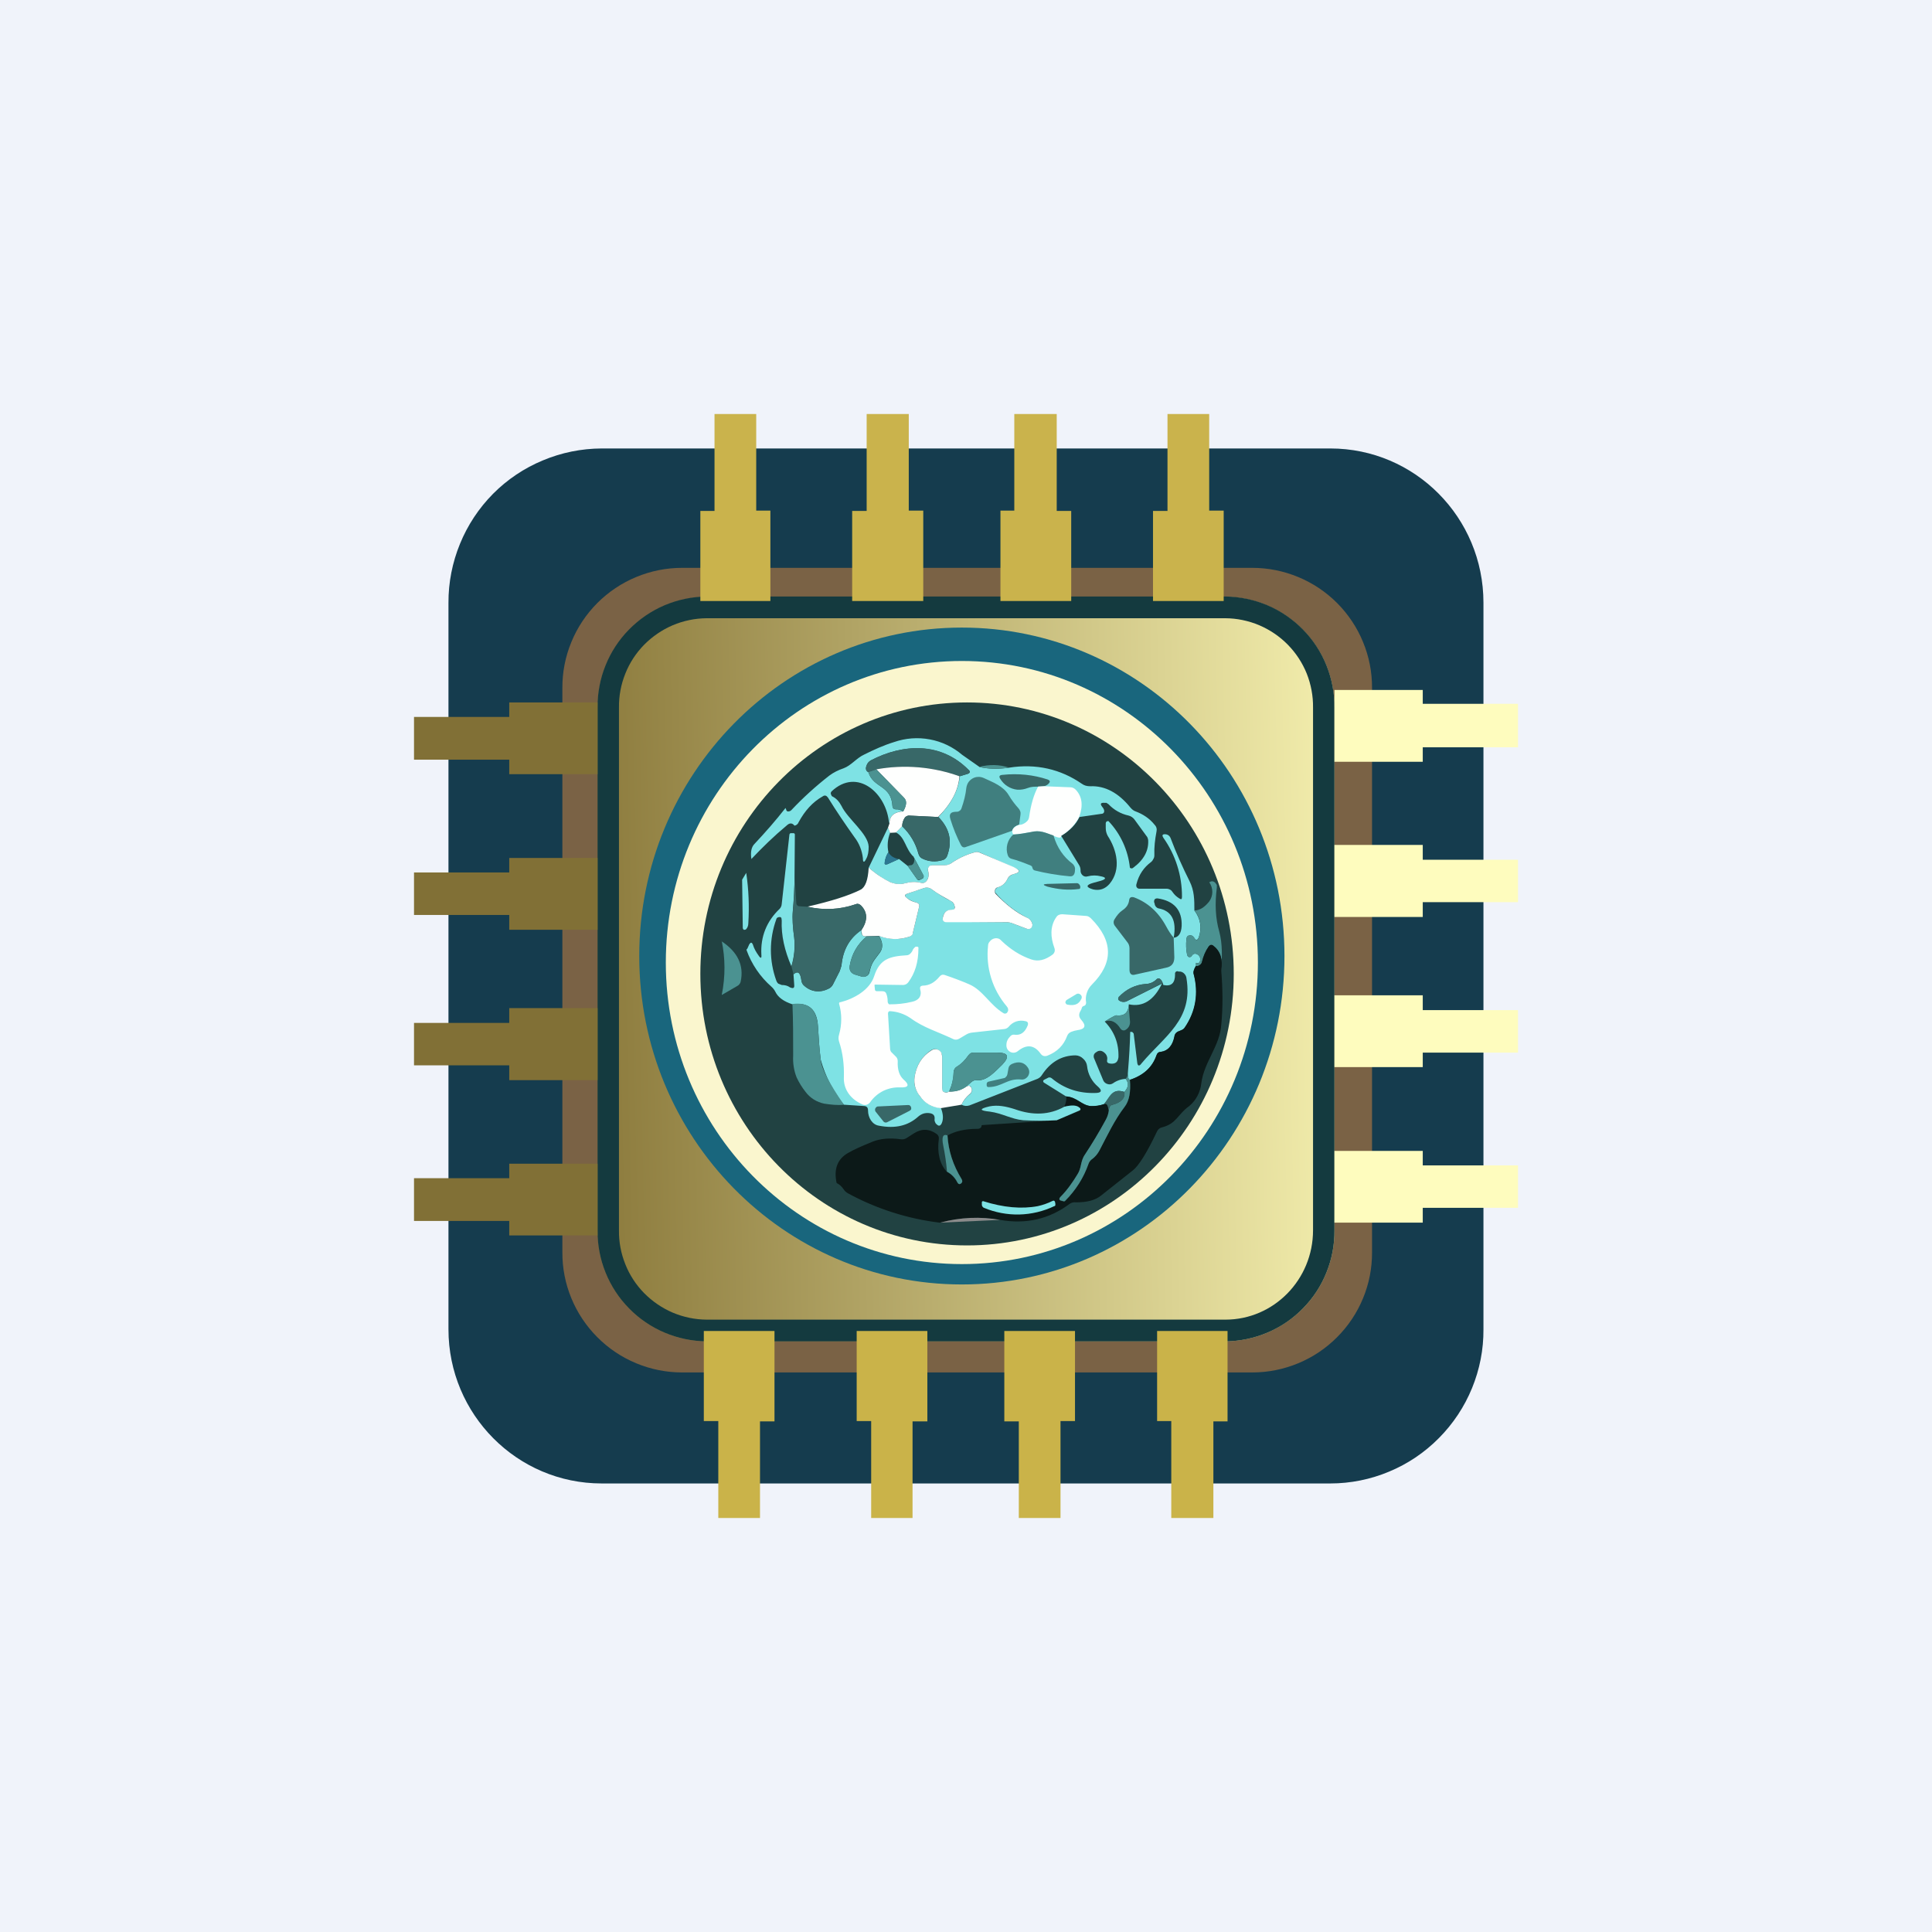 <svg width="24" height="24" viewBox="0 0 24 24" fill="none" xmlns="http://www.w3.org/2000/svg">
<rect x="0" y="0" width="24" height="24" fill="#333333" stroke="none"/>
<g clip-path="url(#clip0_31_14720)">
<path d="M0 0H24V24H0V0Z" fill="#F0F3FA"/>
<path d="M5.571 7.487C5.57 7.236 5.619 6.988 5.714 6.756C5.809 6.523 5.949 6.312 6.125 6.134C6.302 5.956 6.512 5.815 6.744 5.719C6.975 5.622 7.223 5.572 7.474 5.571H16.526C17.576 5.571 18.428 6.428 18.428 7.487V16.513C18.43 16.764 18.381 17.012 18.286 17.244C18.191 17.476 18.051 17.687 17.874 17.865C17.698 18.043 17.488 18.185 17.256 18.281C17.025 18.378 16.776 18.428 16.526 18.428H7.474C6.424 18.428 5.571 17.571 5.571 16.513V7.487Z" fill="#153C4E"/>
<path d="M6.986 8.546C6.985 8.35 7.023 8.156 7.098 7.975C7.172 7.794 7.282 7.63 7.42 7.491C7.558 7.353 7.722 7.243 7.903 7.168C8.083 7.093 8.277 7.054 8.473 7.054H15.557C15.753 7.054 15.946 7.093 16.127 7.168C16.308 7.243 16.472 7.353 16.61 7.491C16.748 7.63 16.858 7.794 16.932 7.975C17.007 8.156 17.045 8.35 17.044 8.546V15.557C17.045 15.753 17.007 15.947 16.932 16.128C16.858 16.308 16.748 16.473 16.61 16.611C16.472 16.75 16.308 16.86 16.127 16.935C15.946 17.01 15.753 17.049 15.557 17.049H8.473C8.277 17.049 8.083 17.01 7.903 16.935C7.722 16.86 7.558 16.75 7.42 16.611C7.282 16.473 7.172 16.308 7.098 16.128C7.023 15.947 6.985 15.753 6.986 15.557V8.546Z" fill="#7A6245"/>
<path d="M7.423 8.785C7.422 8.424 7.564 8.077 7.817 7.821C8.071 7.564 8.416 7.417 8.777 7.414H15.223C15.584 7.417 15.929 7.564 16.183 7.821C16.437 8.077 16.578 8.424 16.577 8.785V15.283C16.579 15.462 16.545 15.64 16.478 15.807C16.411 15.973 16.312 16.125 16.186 16.253C16.06 16.381 15.91 16.483 15.745 16.554C15.58 16.624 15.402 16.661 15.223 16.663H8.777C8.598 16.661 8.42 16.624 8.255 16.554C8.09 16.483 7.94 16.381 7.814 16.253C7.688 16.125 7.589 15.973 7.522 15.807C7.455 15.64 7.421 15.462 7.423 15.283V8.79V8.785Z" fill="url(#paint0_linear_31_14720)"/>
<path fill-rule="evenodd" clip-rule="evenodd" d="M15.223 7.68H8.777C8.633 7.681 8.49 7.711 8.357 7.767C8.224 7.824 8.104 7.906 8.002 8.009C7.901 8.112 7.821 8.234 7.768 8.368C7.714 8.502 7.687 8.646 7.689 8.79V15.283C7.687 15.428 7.714 15.571 7.768 15.705C7.821 15.839 7.901 15.961 8.002 16.064C8.104 16.167 8.224 16.249 8.357 16.306C8.49 16.362 8.633 16.392 8.777 16.393H15.223C15.823 16.393 16.311 15.896 16.311 15.283V8.79C16.313 8.646 16.286 8.502 16.233 8.368C16.179 8.234 16.099 8.112 15.998 8.009C15.897 7.906 15.776 7.824 15.643 7.767C15.51 7.711 15.367 7.681 15.223 7.68ZM8.777 7.41C8.598 7.412 8.42 7.449 8.255 7.519C8.09 7.589 7.94 7.692 7.814 7.82C7.688 7.948 7.589 8.099 7.522 8.266C7.455 8.432 7.421 8.611 7.423 8.79V15.283C7.421 15.463 7.455 15.641 7.522 15.807C7.589 15.974 7.688 16.125 7.814 16.253C7.94 16.382 8.09 16.484 8.255 16.554C8.42 16.624 8.598 16.661 8.777 16.663H15.223C15.402 16.661 15.58 16.624 15.745 16.554C15.91 16.484 16.06 16.382 16.186 16.253C16.312 16.125 16.411 15.974 16.478 15.807C16.545 15.641 16.579 15.463 16.577 15.283V8.79C16.579 8.611 16.545 8.432 16.478 8.266C16.411 8.099 16.312 7.948 16.186 7.82C16.06 7.692 15.91 7.589 15.745 7.519C15.58 7.449 15.402 7.412 15.223 7.41H8.777Z" fill="#143A3F"/>
<path d="M8.871 5.143H9.394V6.343H9.57V7.466H8.7V6.347H8.876V5.143H8.871ZM10.77 5.143H11.289V6.343H11.469V7.466H10.586V6.347H10.766V5.143H10.77ZM13.127 5.143H12.6V6.343H12.428V7.466H13.307V6.347H13.127V5.143ZM14.498 5.143H15.021V6.343H15.201V7.466H14.323V6.347H14.503V5.143H14.498Z" fill="#CAB34C"/>
<path d="M8.923 18.857H9.441V17.657H9.621V16.534H8.743V17.653H8.923V18.857ZM10.822 18.857H11.336V17.657H11.52V16.534H10.642V17.653H10.822V18.857ZM13.174 18.857H12.656V17.657H12.476V16.534H13.354V17.653H13.174V18.857ZM14.55 18.857H15.073V17.657H15.249V16.534H14.374V17.653H14.55V18.857Z" fill="#CAB349"/>
<path d="M5.143 15.167V14.636H6.326V14.456H7.423V15.347H6.326V15.167H5.143ZM5.143 13.238V12.707H6.326V12.523H7.423V13.418H6.326V13.234H5.143V13.238ZM5.143 10.838V11.366H6.326V11.55H7.423V10.658H6.326V10.838H5.143ZM5.143 9.437V8.906H6.326V8.726H7.423V9.617H6.326V9.437H5.143Z" fill="#817036"/>
<path d="M18.857 15.004V14.477H17.674V14.297H16.577V15.188H17.674V15.004H18.857ZM18.857 13.076V12.548H17.674V12.364H16.577V13.256H17.674V13.076H18.857ZM18.857 10.676V11.207H17.674V11.391H16.577V10.496H17.674V10.68H18.857V10.676ZM18.857 9.278V8.743H17.674V8.571H16.577V9.463H17.674V9.283H18.857V9.278Z" fill="#FEFCBE"/>
<path d="M11.948 15.956C14.162 15.956 15.956 14.129 15.956 11.876C15.956 9.623 14.162 7.796 11.948 7.796C9.735 7.796 7.941 9.623 7.941 11.876C7.941 14.129 9.735 15.956 11.948 15.956Z" fill="#19667D"/>
<path d="M11.949 15.703C13.979 15.703 15.626 14.026 15.626 11.957C15.626 9.888 13.979 8.211 11.949 8.211C9.918 8.211 8.271 9.888 8.271 11.957C8.271 14.026 9.918 15.703 11.949 15.703Z" fill="#FAF6CE"/>
<path d="M12.013 15.471C13.842 15.471 15.326 13.961 15.326 12.098C15.326 10.236 13.842 8.726 12.013 8.726C10.183 8.726 8.7 10.236 8.7 12.098C8.7 13.961 10.183 15.471 12.013 15.471Z" fill="#214242"/>
<path d="M12.163 9.527C12.274 9.553 12.399 9.557 12.536 9.536C12.87 9.484 13.174 9.553 13.44 9.737C13.47 9.759 13.504 9.767 13.543 9.767C13.727 9.759 13.894 9.849 14.04 10.029C14.061 10.054 14.083 10.072 14.108 10.08C14.198 10.114 14.28 10.166 14.344 10.247C14.366 10.269 14.374 10.299 14.366 10.333C14.348 10.427 14.336 10.526 14.34 10.624C14.34 10.642 14.336 10.659 14.327 10.671C14.32 10.687 14.31 10.7 14.297 10.71C14.211 10.774 14.147 10.864 14.117 10.984C14.115 10.991 14.114 10.998 14.115 11.004C14.115 11.011 14.118 11.017 14.121 11.023C14.125 11.028 14.13 11.033 14.136 11.036C14.142 11.039 14.149 11.04 14.156 11.04H14.498C14.512 11.041 14.526 11.046 14.538 11.053C14.55 11.06 14.56 11.071 14.567 11.083C14.588 11.113 14.614 11.139 14.649 11.16C14.674 11.177 14.683 11.173 14.683 11.139C14.684 10.876 14.603 10.62 14.451 10.406C14.434 10.38 14.438 10.363 14.469 10.363C14.503 10.363 14.528 10.38 14.541 10.41C14.61 10.594 14.691 10.774 14.777 10.946C14.837 11.066 14.837 11.177 14.837 11.31C14.914 11.413 14.931 11.524 14.893 11.64C14.876 11.683 14.858 11.687 14.833 11.649C14.829 11.641 14.822 11.634 14.815 11.628C14.808 11.623 14.799 11.62 14.79 11.619C14.76 11.619 14.743 11.627 14.739 11.662C14.73 11.73 14.734 11.799 14.747 11.863L14.756 11.88C14.759 11.883 14.763 11.886 14.767 11.888C14.771 11.889 14.776 11.89 14.78 11.889C14.785 11.889 14.789 11.888 14.793 11.885C14.797 11.883 14.8 11.88 14.803 11.876C14.82 11.846 14.846 11.841 14.871 11.854C14.882 11.859 14.892 11.867 14.899 11.877C14.905 11.887 14.909 11.898 14.91 11.91C14.91 11.953 14.893 11.974 14.863 11.961H14.858V12C14.829 12.043 14.82 12.077 14.829 12.103C14.861 12.214 14.869 12.331 14.85 12.445C14.832 12.559 14.787 12.668 14.721 12.763C14.711 12.779 14.696 12.791 14.678 12.797L14.644 12.81C14.631 12.815 14.619 12.822 14.61 12.833C14.601 12.844 14.595 12.856 14.593 12.87C14.567 12.99 14.507 13.054 14.421 13.067C14.391 13.067 14.374 13.084 14.366 13.11C14.314 13.26 14.203 13.359 14.036 13.414C14.01 13.406 14.006 13.363 14.014 13.286C14.027 13.13 14.036 12.975 14.04 12.819C14.05 12.816 14.061 12.818 14.07 12.823L14.083 12.84L14.126 13.191C14.13 13.243 14.151 13.252 14.181 13.209C14.469 12.866 14.824 12.669 14.739 12.154C14.737 12.134 14.729 12.114 14.714 12.098C14.701 12.083 14.682 12.072 14.661 12.069H14.64C14.635 12.066 14.63 12.065 14.625 12.065C14.62 12.065 14.615 12.066 14.61 12.069C14.605 12.073 14.601 12.078 14.598 12.084C14.596 12.09 14.596 12.097 14.597 12.103C14.597 12.21 14.554 12.257 14.451 12.236C14.447 12.214 14.438 12.194 14.426 12.176C14.404 12.15 14.383 12.146 14.361 12.171C14.327 12.202 14.283 12.221 14.237 12.223C14.171 12.227 14.107 12.244 14.048 12.273C13.989 12.303 13.937 12.344 13.894 12.394L13.89 12.407C13.89 12.412 13.892 12.416 13.894 12.419C13.896 12.423 13.899 12.426 13.903 12.429C13.92 12.441 13.937 12.446 13.954 12.446C13.971 12.446 13.984 12.446 14.006 12.433L14.434 12.219C14.336 12.424 14.198 12.514 14.023 12.476C14.018 12.583 13.963 12.626 13.864 12.613C13.856 12.613 13.804 12.639 13.723 12.69C13.843 12.814 13.899 12.96 13.894 13.132C13.886 13.196 13.856 13.217 13.796 13.213C13.761 13.209 13.748 13.196 13.753 13.17C13.756 13.155 13.756 13.139 13.751 13.124C13.747 13.109 13.738 13.095 13.727 13.084C13.693 13.05 13.654 13.041 13.616 13.072C13.603 13.079 13.594 13.09 13.589 13.103C13.585 13.117 13.585 13.131 13.59 13.144L13.706 13.423C13.711 13.433 13.718 13.443 13.727 13.45C13.736 13.457 13.746 13.463 13.757 13.466C13.768 13.47 13.78 13.471 13.792 13.47C13.804 13.468 13.816 13.464 13.826 13.457C13.872 13.424 13.927 13.405 13.984 13.402C14.027 13.457 14.018 13.509 13.967 13.564C13.813 13.513 13.787 13.633 13.719 13.714C13.665 13.734 13.608 13.743 13.551 13.74C13.436 13.732 13.38 13.629 13.243 13.62L12.969 13.449C12.964 13.446 12.961 13.442 12.96 13.437C12.958 13.433 12.958 13.428 12.96 13.423L12.969 13.414L13.011 13.393C13.019 13.387 13.028 13.384 13.037 13.384C13.046 13.384 13.055 13.387 13.063 13.393C13.221 13.526 13.406 13.586 13.62 13.577C13.684 13.573 13.693 13.547 13.641 13.5C13.564 13.436 13.514 13.343 13.504 13.243C13.5 13.208 13.483 13.176 13.457 13.153C13.432 13.127 13.399 13.112 13.363 13.11C13.187 13.11 13.046 13.196 12.943 13.354C12.93 13.376 12.91 13.392 12.887 13.402L12.043 13.732C12.027 13.737 12.009 13.739 11.992 13.738C11.976 13.736 11.959 13.731 11.944 13.723C11.969 13.671 12.005 13.625 12.051 13.59C12.059 13.584 12.065 13.576 12.068 13.567C12.072 13.558 12.074 13.548 12.073 13.539C12.073 13.53 12.071 13.521 12.067 13.513C12.064 13.505 12.058 13.497 12.051 13.492H12.008L12.069 13.44C12.078 13.432 12.088 13.426 12.1 13.422C12.112 13.418 12.125 13.417 12.137 13.419C12.261 13.431 12.368 13.303 12.45 13.226C12.544 13.127 12.527 13.076 12.39 13.076H12.09C12.064 13.076 12.047 13.089 12.03 13.11C11.987 13.17 11.944 13.217 11.884 13.252C11.873 13.259 11.863 13.269 11.857 13.281C11.85 13.293 11.846 13.306 11.846 13.32C11.846 13.406 11.824 13.483 11.79 13.56C11.783 13.565 11.774 13.569 11.765 13.57C11.756 13.572 11.747 13.571 11.739 13.569C11.713 13.564 11.7 13.547 11.704 13.521V13.127C11.705 13.111 11.701 13.095 11.694 13.081C11.686 13.066 11.675 13.054 11.661 13.046C11.647 13.037 11.631 13.032 11.614 13.032C11.597 13.032 11.581 13.037 11.567 13.046C11.451 13.123 11.383 13.234 11.361 13.38C11.348 13.466 11.37 13.543 11.43 13.62C11.498 13.71 11.584 13.757 11.687 13.761C11.717 13.834 11.721 13.899 11.7 13.95C11.683 13.989 11.661 13.993 11.636 13.967C11.626 13.96 11.619 13.95 11.615 13.938C11.61 13.927 11.608 13.915 11.61 13.903C11.614 13.86 11.597 13.839 11.559 13.83C11.531 13.824 11.503 13.825 11.476 13.832C11.449 13.84 11.425 13.854 11.404 13.873C11.28 13.984 11.121 14.023 10.92 13.984C10.834 13.972 10.783 13.882 10.783 13.796C10.783 13.761 10.77 13.744 10.74 13.74L10.483 13.723C10.35 13.559 10.252 13.369 10.196 13.166C10.178 13.033 10.17 12.892 10.161 12.746C10.149 12.536 10.041 12.446 9.844 12.476C9.737 12.441 9.664 12.39 9.63 12.317C9.618 12.294 9.602 12.274 9.583 12.257C9.443 12.134 9.337 11.978 9.274 11.803C9.274 11.794 9.274 11.79 9.283 11.786L9.308 11.73C9.326 11.704 9.338 11.704 9.351 11.73C9.368 11.786 9.394 11.829 9.424 11.871C9.45 11.91 9.463 11.906 9.458 11.859C9.446 11.636 9.523 11.443 9.686 11.289C9.701 11.272 9.71 11.251 9.711 11.229L9.806 10.371C9.806 10.367 9.807 10.363 9.81 10.359C9.812 10.356 9.815 10.352 9.818 10.35H9.861C9.87 10.354 9.874 10.359 9.874 10.367L9.87 10.882C9.87 11.027 9.861 11.177 9.848 11.323C9.84 11.4 9.848 11.507 9.866 11.649C9.878 11.769 9.866 11.889 9.831 12.004C9.746 11.807 9.703 11.619 9.711 11.434L9.707 11.404C9.705 11.4 9.702 11.397 9.698 11.395C9.695 11.392 9.69 11.391 9.686 11.392C9.664 11.392 9.647 11.4 9.643 11.421C9.554 11.667 9.554 11.935 9.643 12.18C9.648 12.195 9.656 12.208 9.668 12.219L9.711 12.236C9.75 12.236 9.784 12.244 9.814 12.266C9.857 12.283 9.87 12.274 9.866 12.232L9.857 12.103C9.913 12.056 9.943 12.082 9.956 12.184C9.96 12.21 9.973 12.232 9.994 12.249C10.084 12.326 10.187 12.334 10.299 12.279C10.319 12.268 10.335 12.252 10.346 12.232L10.431 12.064L10.453 11.996C10.47 11.803 10.551 11.653 10.701 11.554V11.597C10.706 11.614 10.719 11.627 10.736 11.632H10.766C10.65 11.73 10.581 11.85 10.556 11.996C10.547 12.052 10.569 12.09 10.624 12.107L10.71 12.133H10.736C10.745 12.132 10.755 12.13 10.764 12.125C10.773 12.121 10.781 12.115 10.787 12.107C10.793 12.1 10.797 12.091 10.8 12.082C10.826 11.966 10.843 11.949 10.928 11.837C10.971 11.781 10.971 11.709 10.92 11.627C11.049 11.67 11.168 11.679 11.297 11.636C11.308 11.632 11.317 11.626 11.325 11.618C11.332 11.61 11.338 11.6 11.34 11.589L11.417 11.267C11.426 11.237 11.413 11.22 11.383 11.211C11.341 11.201 11.301 11.182 11.267 11.156C11.233 11.13 11.237 11.113 11.276 11.1L11.481 11.031C11.497 11.026 11.514 11.025 11.531 11.028C11.547 11.031 11.563 11.038 11.576 11.049C11.653 11.104 11.73 11.152 11.807 11.19C11.822 11.196 11.834 11.207 11.843 11.219C11.852 11.232 11.857 11.247 11.858 11.263C11.863 11.289 11.85 11.306 11.824 11.306C11.76 11.302 11.726 11.332 11.713 11.392C11.704 11.434 11.721 11.451 11.756 11.451L12.501 11.456C12.526 11.456 12.551 11.46 12.574 11.469L12.754 11.537C12.764 11.541 12.774 11.542 12.784 11.539C12.794 11.537 12.803 11.532 12.81 11.524C12.816 11.518 12.821 11.509 12.823 11.5C12.825 11.491 12.825 11.482 12.823 11.473C12.818 11.457 12.81 11.442 12.799 11.429C12.788 11.416 12.774 11.407 12.758 11.4C12.605 11.322 12.47 11.214 12.36 11.083C12.359 11.075 12.359 11.068 12.361 11.06C12.364 11.053 12.367 11.046 12.373 11.04C12.378 11.032 12.385 11.026 12.394 11.023C12.421 11.016 12.445 11.003 12.466 10.985C12.487 10.968 12.503 10.945 12.514 10.92C12.531 10.89 12.557 10.869 12.587 10.86C12.681 10.839 12.681 10.809 12.587 10.774L12.171 10.59C12.148 10.581 12.122 10.581 12.098 10.59C11.991 10.62 11.897 10.667 11.811 10.727C11.79 10.742 11.764 10.75 11.739 10.749H11.58C11.572 10.748 11.563 10.75 11.556 10.754C11.548 10.758 11.542 10.763 11.537 10.77C11.532 10.777 11.529 10.785 11.527 10.793C11.526 10.801 11.526 10.809 11.528 10.817C11.541 10.864 11.537 10.903 11.511 10.941C11.504 10.952 11.493 10.96 11.481 10.965C11.469 10.97 11.455 10.97 11.443 10.967C11.378 10.952 11.31 10.954 11.246 10.972C11.185 10.989 11.119 10.985 11.061 10.959C10.976 10.92 10.89 10.864 10.791 10.779L11.031 10.281L11.057 10.346C11.027 10.422 11.019 10.505 11.036 10.586C11.01 10.629 10.993 10.671 10.993 10.71C10.984 10.736 10.993 10.744 11.023 10.736L11.168 10.671L11.276 10.757L11.391 10.92L11.404 10.933H11.421L11.464 10.912C11.467 10.909 11.469 10.907 11.47 10.904C11.472 10.901 11.473 10.898 11.473 10.894C11.475 10.889 11.475 10.883 11.473 10.877L11.348 10.642C11.246 10.547 11.246 10.402 11.13 10.341L11.207 10.264C11.306 10.359 11.374 10.474 11.409 10.607C11.417 10.633 11.43 10.65 11.451 10.663C11.537 10.706 11.623 10.71 11.709 10.684C11.734 10.676 11.751 10.659 11.764 10.637C11.833 10.453 11.799 10.294 11.657 10.149C11.82 9.982 11.906 9.814 11.923 9.643L12.021 9.613C12.051 9.6 12.056 9.583 12.03 9.562C11.687 9.219 11.22 9.236 10.817 9.446C10.793 9.459 10.774 9.48 10.766 9.506C10.748 9.549 10.757 9.579 10.787 9.592C10.851 9.797 11.074 9.746 11.087 10.02C11.091 10.041 11.104 10.054 11.13 10.054C11.161 10.052 11.191 10.062 11.216 10.08C11.108 10.084 11.053 10.136 11.044 10.23C11.018 9.857 10.65 9.527 10.329 9.832C10.323 9.838 10.32 9.847 10.32 9.855C10.32 9.864 10.323 9.872 10.329 9.879C10.329 9.883 10.329 9.887 10.337 9.892C10.389 9.917 10.423 9.956 10.453 10.011C10.53 10.174 10.783 10.354 10.791 10.517C10.791 10.577 10.783 10.629 10.761 10.667C10.736 10.719 10.719 10.719 10.719 10.659C10.708 10.565 10.673 10.476 10.616 10.402C10.5 10.239 10.389 10.076 10.286 9.909C10.268 9.883 10.247 9.874 10.221 9.892C10.093 9.964 9.998 10.072 9.921 10.213C9.918 10.223 9.911 10.233 9.903 10.24C9.895 10.248 9.885 10.253 9.874 10.256C9.87 10.256 9.866 10.256 9.861 10.247C9.836 10.222 9.806 10.222 9.771 10.256C9.617 10.384 9.471 10.526 9.334 10.671C9.321 10.586 9.334 10.521 9.373 10.483C9.506 10.341 9.634 10.196 9.758 10.037L9.767 10.059C9.767 10.072 9.78 10.08 9.788 10.08C9.806 10.08 9.818 10.076 9.831 10.063C9.977 9.908 10.135 9.765 10.303 9.634C10.354 9.596 10.414 9.566 10.479 9.544C10.573 9.51 10.641 9.416 10.736 9.373C10.856 9.313 10.98 9.257 11.104 9.219C11.247 9.169 11.401 9.157 11.55 9.185C11.698 9.212 11.838 9.279 11.953 9.377L12.167 9.527H12.163Z" fill="#7EE2E4"/>
<path d="M11.919 9.643C11.588 9.523 11.232 9.494 10.886 9.557L10.787 9.591C10.757 9.578 10.749 9.548 10.766 9.506C10.779 9.48 10.796 9.463 10.817 9.446C11.22 9.236 11.687 9.214 12.03 9.561C12.056 9.583 12.052 9.604 12.021 9.613L11.919 9.643Z" fill="#386868"/>
<path d="M11.919 9.643C11.906 9.814 11.82 9.982 11.653 10.149L11.302 10.132C11.289 10.13 11.277 10.132 11.265 10.138C11.254 10.143 11.244 10.151 11.237 10.162C11.218 10.193 11.208 10.228 11.207 10.264L11.13 10.342L11.057 10.346L11.031 10.282L11.049 10.23C11.049 10.136 11.109 10.085 11.22 10.08C11.263 10.003 11.267 9.947 11.229 9.909L10.886 9.557C11.232 9.494 11.588 9.524 11.919 9.643Z" fill="#FEFFFE"/>
<path d="M12.163 9.527C12.291 9.493 12.42 9.497 12.536 9.536C12.399 9.557 12.278 9.553 12.163 9.527ZM10.886 9.557L11.229 9.909C11.271 9.947 11.263 10.003 11.22 10.08C11.194 10.06 11.162 10.051 11.13 10.054C11.104 10.054 11.091 10.041 11.087 10.016C11.074 9.746 10.851 9.797 10.787 9.591L10.886 9.557Z" fill="#4B9291"/>
<path d="M12.969 9.767L12.896 9.772C12.853 9.772 12.81 9.772 12.767 9.789C12.726 9.805 12.682 9.812 12.639 9.81C12.595 9.806 12.552 9.791 12.515 9.767C12.478 9.744 12.447 9.711 12.424 9.673C12.407 9.643 12.416 9.63 12.45 9.626C12.652 9.604 12.84 9.626 13.011 9.682C13.046 9.694 13.05 9.712 13.024 9.737C13.009 9.752 12.989 9.762 12.969 9.767Z" fill="#386868"/>
<path d="M12.66 10.243C12.613 10.26 12.583 10.286 12.574 10.32L12 10.521C11.97 10.534 11.949 10.521 11.936 10.496C11.884 10.394 11.841 10.288 11.807 10.178C11.786 10.114 11.807 10.084 11.88 10.084C11.894 10.085 11.908 10.081 11.919 10.073C11.931 10.066 11.94 10.054 11.944 10.041C11.974 9.956 11.996 9.87 12.004 9.788C12.007 9.765 12.015 9.742 12.027 9.722C12.04 9.702 12.057 9.685 12.077 9.673C12.098 9.66 12.122 9.652 12.147 9.651C12.171 9.649 12.196 9.654 12.219 9.664C12.33 9.716 12.463 9.763 12.531 9.878C12.566 9.938 12.609 9.994 12.652 10.041C12.661 10.051 12.669 10.064 12.673 10.077C12.678 10.09 12.679 10.104 12.677 10.118L12.66 10.247V10.243Z" fill="#407F7F"/>
<path d="M12.896 9.771L12.969 9.767L13.299 9.78C13.324 9.78 13.346 9.793 13.363 9.81C13.444 9.896 13.457 10.007 13.406 10.149C13.363 10.234 13.29 10.32 13.183 10.384C13.183 10.414 13.153 10.41 13.088 10.384C12.986 10.346 12.921 10.307 12.806 10.337C12.733 10.35 12.66 10.363 12.591 10.367C12.579 10.358 12.574 10.341 12.574 10.32C12.583 10.286 12.613 10.26 12.66 10.247C12.69 10.247 12.72 10.234 12.746 10.213C12.756 10.205 12.765 10.196 12.772 10.185C12.778 10.174 12.783 10.161 12.784 10.149C12.806 9.999 12.84 9.874 12.896 9.771Z" fill="#FEFFFE"/>
<path d="M13.183 10.384C13.29 10.32 13.367 10.239 13.41 10.149L13.68 10.11C13.71 10.11 13.723 10.088 13.714 10.059C13.71 10.046 13.702 10.034 13.693 10.024C13.663 9.986 13.671 9.969 13.723 9.973H13.744L13.77 9.99C13.839 10.063 13.924 10.11 14.019 10.131C14.048 10.138 14.073 10.155 14.091 10.178L14.241 10.384C14.254 10.397 14.259 10.414 14.263 10.436C14.271 10.564 14.211 10.68 14.079 10.778C14.076 10.781 14.072 10.784 14.069 10.785C14.065 10.787 14.061 10.787 14.057 10.787C14.053 10.787 14.049 10.787 14.046 10.785C14.042 10.784 14.039 10.781 14.036 10.778C14.013 10.562 13.92 10.358 13.77 10.2H13.757C13.751 10.202 13.746 10.205 13.742 10.21C13.739 10.214 13.736 10.22 13.736 10.226V10.286C13.736 10.32 13.744 10.354 13.761 10.384C13.873 10.556 13.933 10.8 13.783 10.98C13.727 11.044 13.659 11.066 13.581 11.049C13.487 11.023 13.487 10.993 13.581 10.967L13.676 10.941C13.744 10.92 13.744 10.899 13.676 10.886C13.622 10.872 13.566 10.872 13.513 10.886C13.5 10.89 13.486 10.891 13.473 10.887C13.46 10.883 13.448 10.875 13.44 10.864C13.428 10.85 13.422 10.832 13.423 10.813C13.423 10.787 13.416 10.761 13.401 10.74L13.183 10.384Z" fill="#214242"/>
<path d="M11.657 10.149C11.799 10.294 11.833 10.453 11.764 10.637C11.76 10.649 11.753 10.659 11.744 10.667C11.735 10.675 11.724 10.681 11.713 10.684C11.623 10.71 11.541 10.706 11.456 10.663C11.445 10.657 11.436 10.649 11.428 10.64C11.421 10.63 11.415 10.619 11.413 10.607C11.377 10.476 11.306 10.357 11.207 10.264C11.207 10.222 11.22 10.187 11.237 10.162C11.244 10.151 11.253 10.142 11.265 10.137C11.276 10.132 11.289 10.13 11.301 10.132L11.653 10.149H11.657Z" fill="#386868"/>
<path d="M13.089 10.384C13.131 10.53 13.213 10.646 13.32 10.727C13.332 10.736 13.341 10.748 13.347 10.761C13.353 10.774 13.356 10.789 13.354 10.804C13.354 10.86 13.333 10.89 13.29 10.886C13.14 10.873 12.99 10.847 12.853 10.813C12.848 10.811 12.844 10.809 12.84 10.806C12.837 10.803 12.834 10.8 12.831 10.796C12.828 10.789 12.825 10.781 12.823 10.774C12.823 10.765 12.814 10.757 12.806 10.753C12.72 10.718 12.643 10.688 12.561 10.667C12.551 10.664 12.542 10.658 12.535 10.651C12.527 10.643 12.522 10.634 12.519 10.624C12.503 10.579 12.502 10.531 12.514 10.485C12.526 10.439 12.552 10.398 12.587 10.367C12.66 10.363 12.733 10.35 12.801 10.337C12.921 10.307 12.986 10.345 13.089 10.38V10.384Z" fill="#407F7F"/>
<path d="M11.036 10.586C11.057 10.629 11.1 10.659 11.164 10.672L11.023 10.736C10.997 10.745 10.984 10.736 10.989 10.71C10.997 10.667 11.01 10.624 11.036 10.586Z" fill="#2C7792"/>
<path d="M10.92 11.627L10.766 11.631H10.736C10.719 11.627 10.706 11.614 10.706 11.597L10.701 11.554C10.783 11.434 10.779 11.331 10.693 11.246C10.684 11.238 10.674 11.232 10.663 11.23C10.651 11.227 10.639 11.229 10.629 11.233C10.431 11.301 10.23 11.31 10.029 11.263C10.329 11.194 10.543 11.126 10.689 11.053C10.749 11.023 10.783 10.933 10.791 10.778C10.89 10.864 10.98 10.92 11.061 10.959C11.126 10.984 11.186 10.989 11.246 10.971C11.31 10.954 11.374 10.95 11.443 10.967C11.456 10.97 11.469 10.97 11.481 10.965C11.493 10.96 11.504 10.952 11.511 10.941C11.537 10.907 11.541 10.864 11.529 10.817C11.525 10.805 11.526 10.792 11.53 10.78C11.535 10.769 11.543 10.759 11.554 10.753L11.58 10.748H11.739C11.764 10.748 11.79 10.74 11.811 10.727C11.897 10.667 11.991 10.62 12.099 10.59C12.124 10.581 12.146 10.581 12.167 10.59L12.591 10.77C12.681 10.813 12.677 10.838 12.587 10.86C12.571 10.864 12.556 10.871 12.544 10.882C12.531 10.892 12.521 10.905 12.514 10.92C12.503 10.945 12.487 10.967 12.466 10.985C12.445 11.003 12.421 11.016 12.394 11.023C12.386 11.024 12.378 11.028 12.372 11.035C12.366 11.041 12.362 11.049 12.36 11.057C12.357 11.065 12.357 11.073 12.358 11.082C12.36 11.09 12.363 11.098 12.369 11.104C12.493 11.233 12.621 11.336 12.759 11.4C12.793 11.413 12.814 11.443 12.823 11.473C12.826 11.482 12.826 11.493 12.824 11.502C12.822 11.512 12.817 11.521 12.81 11.528C12.803 11.535 12.793 11.54 12.783 11.541C12.774 11.543 12.763 11.541 12.754 11.537L12.574 11.469C12.55 11.46 12.523 11.455 12.497 11.456H11.76C11.717 11.456 11.704 11.434 11.713 11.396C11.726 11.331 11.76 11.301 11.824 11.301C11.85 11.301 11.867 11.289 11.859 11.258C11.857 11.244 11.851 11.229 11.842 11.217C11.833 11.205 11.821 11.196 11.807 11.19C11.73 11.147 11.649 11.104 11.576 11.049C11.563 11.038 11.547 11.031 11.531 11.028C11.514 11.025 11.497 11.026 11.481 11.031L11.276 11.1C11.233 11.113 11.233 11.13 11.267 11.156C11.301 11.186 11.344 11.203 11.383 11.211C11.413 11.22 11.426 11.237 11.417 11.267L11.34 11.588C11.34 11.597 11.336 11.61 11.327 11.618C11.319 11.627 11.309 11.633 11.297 11.636C11.169 11.678 11.044 11.674 10.92 11.627Z" fill="#FEFFFE"/>
<path d="M11.348 10.642L11.473 10.877C11.475 10.883 11.475 10.889 11.473 10.895C11.472 10.898 11.47 10.902 11.468 10.904C11.466 10.907 11.463 10.91 11.46 10.912L11.421 10.929H11.404C11.399 10.928 11.394 10.925 11.391 10.92L11.276 10.757C11.286 10.751 11.298 10.748 11.31 10.749C11.331 10.749 11.344 10.736 11.353 10.714C11.36 10.691 11.36 10.665 11.353 10.642H11.348Z" fill="#4B9291"/>
<path d="M9.27 10.843C9.3 11.049 9.309 11.254 9.296 11.469C9.296 11.503 9.283 11.528 9.266 11.546L9.253 11.55H9.24L9.231 11.541L9.227 11.528L9.219 10.928L9.27 10.843Z" fill="#7EE2E4"/>
<path d="M9.87 10.877L9.892 11.216C9.892 11.241 9.909 11.258 9.934 11.258L10.029 11.263C10.23 11.31 10.431 11.301 10.629 11.233C10.654 11.22 10.671 11.228 10.693 11.245C10.779 11.331 10.779 11.434 10.701 11.554C10.552 11.657 10.47 11.803 10.453 11.995L10.431 12.064L10.346 12.231C10.335 12.252 10.319 12.268 10.299 12.278C10.251 12.307 10.196 12.319 10.142 12.313C10.087 12.308 10.035 12.285 9.994 12.248C9.984 12.241 9.975 12.231 9.968 12.22C9.962 12.209 9.958 12.197 9.956 12.184C9.943 12.081 9.913 12.056 9.857 12.103L9.832 12.004C9.87 11.888 9.879 11.768 9.866 11.648C9.848 11.541 9.843 11.431 9.849 11.323C9.862 11.177 9.87 11.027 9.87 10.877Z" fill="#386868"/>
<path d="M15.026 10.959C15.051 10.941 15.073 10.946 15.094 10.963L15.116 10.993V11.027C15.09 11.229 15.099 11.409 15.146 11.572C15.189 11.734 15.18 11.893 15.171 12.06C15.193 11.923 15.163 11.82 15.077 11.752C15.051 11.73 15.034 11.734 15.013 11.76C14.974 11.816 14.949 11.876 14.931 11.949C14.931 11.961 14.923 11.974 14.91 11.983C14.893 12 14.871 12.004 14.854 12V11.961L14.856 11.961L14.859 11.961C14.893 11.974 14.91 11.957 14.91 11.91C14.91 11.902 14.906 11.889 14.897 11.88C14.891 11.869 14.882 11.86 14.871 11.854C14.846 11.841 14.82 11.846 14.803 11.876C14.8 11.881 14.795 11.884 14.79 11.887C14.784 11.889 14.779 11.89 14.773 11.889C14.766 11.888 14.76 11.885 14.756 11.88C14.751 11.876 14.748 11.87 14.747 11.863C14.734 11.797 14.731 11.729 14.739 11.662C14.743 11.627 14.76 11.619 14.794 11.619C14.811 11.619 14.824 11.632 14.837 11.649C14.859 11.691 14.88 11.687 14.893 11.64C14.913 11.585 14.919 11.526 14.909 11.468C14.899 11.41 14.875 11.355 14.837 11.31C14.906 11.31 14.966 11.267 15.021 11.199C15.046 11.164 15.06 11.122 15.06 11.079C15.06 11.036 15.046 10.994 15.021 10.959H15.026Z" fill="#4B9291"/>
<path d="M13.016 10.98L13.38 10.971C13.388 10.972 13.395 10.975 13.401 10.98C13.418 10.997 13.423 11.014 13.418 11.031C13.418 11.04 13.41 11.044 13.397 11.044C13.268 11.061 13.14 11.048 13.011 11.014C12.951 10.993 12.951 10.984 13.011 10.98H13.016ZM14.58 11.648L14.588 11.893C14.588 11.966 14.554 12.008 14.486 12.021L14.1 12.107C14.057 12.12 14.031 12.098 14.031 12.047V11.777C14.03 11.748 14.02 11.721 14.001 11.7L13.851 11.503C13.841 11.491 13.835 11.476 13.834 11.46C13.833 11.445 13.838 11.43 13.847 11.417C13.873 11.374 13.903 11.335 13.946 11.306C13.968 11.292 13.986 11.274 14.001 11.253C14.015 11.231 14.024 11.207 14.027 11.181C14.031 11.147 14.053 11.138 14.087 11.147C14.258 11.211 14.391 11.331 14.486 11.507C14.516 11.563 14.546 11.61 14.58 11.648Z" fill="#386868"/>
<path d="M14.58 11.649C14.619 11.434 14.554 11.314 14.391 11.284C14.379 11.281 14.368 11.274 14.359 11.264C14.351 11.254 14.345 11.242 14.344 11.229L14.336 11.203C14.336 11.173 14.348 11.16 14.379 11.16C14.584 11.19 14.687 11.306 14.679 11.503C14.674 11.593 14.64 11.644 14.58 11.649Z" fill="#214242"/>
<path d="M11.031 12.591L11.057 13.024C11.057 13.041 11.062 13.054 11.07 13.067L11.121 13.118C11.143 13.136 11.152 13.157 11.152 13.183C11.147 13.29 11.173 13.363 11.224 13.41C11.302 13.478 11.289 13.513 11.181 13.508C11.109 13.505 11.037 13.52 10.971 13.552C10.906 13.585 10.85 13.633 10.809 13.693C10.798 13.708 10.782 13.719 10.764 13.724C10.746 13.729 10.727 13.727 10.71 13.718C10.573 13.658 10.474 13.538 10.483 13.376C10.487 13.226 10.47 13.08 10.423 12.938C10.414 12.91 10.414 12.881 10.423 12.853C10.459 12.727 10.459 12.593 10.423 12.467C10.423 12.464 10.424 12.46 10.425 12.457C10.427 12.454 10.429 12.452 10.431 12.45H10.44C10.607 12.407 10.804 12.3 10.86 12.124C10.929 11.91 11.057 11.88 11.259 11.867C11.293 11.867 11.314 11.845 11.332 11.816C11.34 11.79 11.357 11.773 11.374 11.76H11.392C11.395 11.76 11.398 11.761 11.401 11.762C11.404 11.764 11.407 11.766 11.409 11.768V11.781C11.409 11.953 11.366 12.09 11.284 12.201C11.277 12.211 11.267 12.22 11.256 12.226C11.245 12.232 11.233 12.235 11.22 12.236L10.877 12.231C10.869 12.231 10.86 12.231 10.864 12.244L10.869 12.296C10.869 12.304 10.877 12.308 10.886 12.313H10.959C10.989 12.313 11.006 12.325 11.014 12.355C11.023 12.381 11.027 12.411 11.027 12.441C11.027 12.45 11.03 12.46 11.036 12.467L11.044 12.476H11.062C11.147 12.476 11.237 12.467 11.327 12.445C11.413 12.428 11.456 12.373 11.43 12.287C11.426 12.261 11.434 12.248 11.46 12.244C11.546 12.244 11.614 12.201 11.67 12.133C11.687 12.111 11.709 12.103 11.734 12.111C11.837 12.146 11.94 12.184 12.039 12.227C12.21 12.3 12.296 12.484 12.467 12.587C12.471 12.589 12.476 12.591 12.48 12.591C12.485 12.592 12.489 12.592 12.493 12.59C12.498 12.589 12.502 12.587 12.506 12.584C12.509 12.582 12.512 12.578 12.514 12.574L12.523 12.557C12.524 12.55 12.524 12.543 12.523 12.536C12.521 12.523 12.515 12.511 12.506 12.501C12.418 12.398 12.352 12.278 12.312 12.148C12.272 12.018 12.259 11.882 12.274 11.747C12.274 11.726 12.283 11.708 12.296 11.695C12.307 11.68 12.322 11.669 12.339 11.662C12.357 11.655 12.376 11.653 12.394 11.657C12.416 11.661 12.429 11.674 12.441 11.687C12.553 11.794 12.673 11.871 12.81 11.918C12.896 11.948 12.982 11.927 13.076 11.858C13.101 11.837 13.11 11.807 13.097 11.773C13.05 11.644 13.041 11.507 13.123 11.391C13.14 11.366 13.166 11.357 13.196 11.357L13.492 11.378C13.513 11.378 13.534 11.391 13.552 11.408C13.83 11.687 13.834 11.961 13.564 12.231C13.535 12.26 13.513 12.295 13.501 12.334C13.488 12.373 13.485 12.414 13.492 12.454C13.492 12.476 13.483 12.493 13.461 12.497C13.456 12.498 13.452 12.501 13.448 12.505C13.444 12.508 13.441 12.513 13.44 12.518C13.436 12.532 13.43 12.545 13.423 12.557C13.397 12.6 13.402 12.634 13.431 12.668C13.496 12.741 13.483 12.784 13.384 12.797C13.358 12.801 13.332 12.808 13.307 12.818C13.295 12.823 13.285 12.829 13.276 12.838C13.267 12.847 13.26 12.858 13.256 12.87C13.213 12.986 13.132 13.067 13.011 13.114C12.977 13.127 12.947 13.118 12.926 13.088C12.849 12.981 12.754 12.968 12.643 13.058C12.63 13.069 12.614 13.075 12.597 13.077C12.58 13.078 12.563 13.075 12.549 13.067C12.534 13.058 12.521 13.046 12.513 13.031C12.505 13.016 12.501 12.998 12.502 12.981C12.502 12.938 12.519 12.904 12.553 12.87C12.559 12.864 12.565 12.86 12.572 12.857C12.58 12.854 12.588 12.852 12.596 12.853C12.681 12.866 12.733 12.823 12.767 12.737C12.776 12.707 12.767 12.69 12.737 12.685C12.7 12.676 12.661 12.677 12.624 12.689C12.588 12.701 12.555 12.724 12.531 12.754C12.523 12.763 12.514 12.771 12.502 12.776C12.491 12.781 12.479 12.784 12.467 12.784L12.077 12.827C12.05 12.83 12.024 12.838 12 12.853L11.914 12.904C11.902 12.911 11.888 12.915 11.874 12.915C11.859 12.915 11.845 12.911 11.833 12.904C11.653 12.818 11.473 12.767 11.31 12.647C11.233 12.595 11.147 12.566 11.053 12.561C11.04 12.561 11.031 12.574 11.031 12.591Z" fill="#FEFFFE"/>
<path d="M10.766 11.631H10.92C10.967 11.709 10.971 11.781 10.924 11.837C10.839 11.948 10.826 11.966 10.796 12.081C10.791 12.099 10.781 12.114 10.766 12.124C10.757 12.13 10.747 12.133 10.737 12.135C10.726 12.136 10.716 12.136 10.706 12.133L10.62 12.107C10.569 12.09 10.547 12.051 10.556 11.996C10.581 11.85 10.65 11.73 10.766 11.631ZM8.961 11.691C9.163 11.824 9.244 11.991 9.201 12.193C9.199 12.205 9.193 12.216 9.186 12.225C9.179 12.235 9.169 12.243 9.159 12.248L8.966 12.36C9.013 12.124 9.009 11.901 8.966 11.691H8.961Z" fill="#4B9291"/>
<path d="M15.171 12.06C15.189 12.283 15.193 12.506 15.171 12.729C15.154 12.994 14.957 13.191 14.923 13.457C14.911 13.567 14.858 13.669 14.773 13.74C14.627 13.843 14.619 13.959 14.43 14.006C14.418 14.009 14.406 14.015 14.397 14.023C14.387 14.031 14.38 14.041 14.374 14.053C14.246 14.323 14.143 14.486 14.07 14.541L13.68 14.85C13.607 14.91 13.504 14.936 13.367 14.936C13.34 14.932 13.313 14.938 13.29 14.953C13.033 15.146 12.742 15.21 12.424 15.154C12.176 15.111 11.922 15.122 11.679 15.189C11.277 15.141 10.889 15.017 10.534 14.824C10.512 14.812 10.493 14.794 10.479 14.773C10.458 14.74 10.428 14.713 10.393 14.696C10.354 14.52 10.406 14.396 10.534 14.323C10.607 14.28 10.706 14.237 10.843 14.181C10.941 14.143 11.057 14.134 11.186 14.152C11.216 14.156 11.242 14.152 11.267 14.134L11.353 14.079C11.447 14.019 11.541 14.019 11.636 14.087C11.657 14.104 11.666 14.121 11.662 14.152C11.64 14.323 11.674 14.46 11.76 14.554C11.816 14.584 11.861 14.63 11.889 14.687C11.906 14.713 11.923 14.717 11.944 14.696C11.957 14.683 11.957 14.666 11.944 14.644C11.841 14.477 11.781 14.302 11.773 14.104C11.863 14.053 11.987 14.023 12.133 14.023C12.15 14.023 12.163 14.023 12.176 14.014C12.189 14.006 12.193 13.997 12.193 13.984C12.193 13.98 12.197 13.976 12.206 13.976L13.127 13.916L13.397 13.804C13.427 13.791 13.431 13.774 13.406 13.757C13.371 13.727 13.307 13.727 13.222 13.749C13.243 13.693 13.252 13.65 13.243 13.62C13.38 13.629 13.436 13.732 13.552 13.74C13.607 13.74 13.659 13.736 13.719 13.714C13.749 13.701 13.766 13.732 13.774 13.8C13.768 13.839 13.755 13.877 13.736 13.912C13.65 14.07 13.564 14.211 13.479 14.34C13.419 14.426 13.436 14.503 13.389 14.589C13.325 14.69 13.254 14.786 13.174 14.876C13.153 14.893 13.157 14.91 13.183 14.919L13.213 14.923H13.23C13.363 14.786 13.461 14.632 13.521 14.46C13.53 14.434 13.543 14.417 13.564 14.4C13.607 14.37 13.637 14.336 13.659 14.289C13.753 14.104 13.843 13.916 13.972 13.749C14.027 13.676 14.049 13.564 14.036 13.414C14.203 13.359 14.314 13.26 14.366 13.11C14.374 13.084 14.392 13.067 14.417 13.067C14.511 13.054 14.567 12.99 14.589 12.87C14.591 12.856 14.598 12.843 14.608 12.832C14.618 12.822 14.63 12.814 14.644 12.81L14.674 12.797C14.692 12.79 14.707 12.779 14.717 12.763C14.854 12.562 14.889 12.339 14.829 12.103C14.82 12.077 14.829 12.043 14.854 12C14.871 12.004 14.893 12 14.91 11.983C14.921 11.974 14.928 11.962 14.931 11.949C14.949 11.876 14.974 11.816 15.013 11.76C15.03 11.734 15.056 11.73 15.077 11.752C15.163 11.82 15.193 11.923 15.171 12.06Z" fill="#0C1918"/>
<path d="M14.451 12.236C14.445 12.229 14.44 12.222 14.434 12.214L14.006 12.433C13.99 12.442 13.972 12.446 13.954 12.446C13.936 12.445 13.918 12.439 13.903 12.429L13.894 12.42C13.892 12.416 13.891 12.412 13.891 12.407C13.891 12.403 13.892 12.398 13.894 12.394V12.386C13.993 12.283 14.108 12.232 14.237 12.223C14.28 12.223 14.331 12.202 14.361 12.172C14.383 12.146 14.404 12.15 14.426 12.176L14.451 12.236Z" fill="#386868"/>
<path d="M13.247 12.424L13.367 12.352C13.375 12.345 13.386 12.343 13.396 12.343C13.406 12.344 13.415 12.349 13.423 12.356C13.431 12.363 13.436 12.372 13.438 12.382C13.439 12.392 13.437 12.403 13.431 12.412C13.401 12.476 13.346 12.497 13.26 12.48C13.255 12.479 13.251 12.477 13.247 12.475C13.244 12.472 13.241 12.468 13.239 12.464C13.236 12.46 13.235 12.455 13.235 12.451C13.235 12.446 13.236 12.441 13.239 12.437L13.247 12.424Z" fill="#7EE2E4"/>
<path d="M9.844 12.472C10.041 12.446 10.144 12.536 10.161 12.746C10.17 12.892 10.178 13.033 10.196 13.166C10.204 13.273 10.303 13.462 10.483 13.723C10.406 13.732 10.324 13.723 10.239 13.71C10.146 13.691 10.064 13.64 10.007 13.564C9.964 13.509 9.926 13.449 9.896 13.384C9.862 13.299 9.848 13.206 9.853 13.114C9.853 12.892 9.853 12.677 9.844 12.472ZM14.023 12.472C14.023 12.544 14.031 12.613 14.036 12.673C14.044 12.729 14.023 12.772 13.976 12.797C13.954 12.806 13.933 12.797 13.92 12.78C13.868 12.694 13.8 12.66 13.723 12.69C13.809 12.639 13.851 12.613 13.864 12.613C13.963 12.626 14.018 12.583 14.023 12.476V12.472Z" fill="#4B9291"/>
<path d="M11.79 13.56C11.876 13.56 11.948 13.539 12.004 13.496C12.03 13.487 12.047 13.487 12.047 13.492C12.055 13.497 12.061 13.504 12.066 13.512C12.07 13.52 12.072 13.529 12.073 13.539C12.073 13.549 12.071 13.559 12.066 13.568C12.062 13.577 12.055 13.585 12.047 13.59C12.003 13.626 11.967 13.671 11.944 13.723L11.687 13.766C11.636 13.763 11.586 13.748 11.541 13.723C11.497 13.698 11.459 13.663 11.43 13.62C11.402 13.587 11.382 13.549 11.37 13.508C11.358 13.466 11.355 13.423 11.361 13.38C11.383 13.235 11.451 13.123 11.567 13.05C11.577 13.043 11.589 13.037 11.601 13.035C11.613 13.032 11.626 13.032 11.638 13.035C11.651 13.038 11.662 13.043 11.672 13.051C11.682 13.059 11.69 13.069 11.696 13.08L11.704 13.123V13.522C11.704 13.547 11.713 13.565 11.739 13.569C11.756 13.577 11.773 13.569 11.79 13.56Z" fill="#FEFFFE"/>
<path d="M12.008 13.496C11.948 13.539 11.88 13.564 11.794 13.56C11.824 13.483 11.841 13.406 11.846 13.32C11.846 13.306 11.85 13.293 11.857 13.281C11.863 13.269 11.873 13.259 11.884 13.251C11.94 13.217 11.991 13.166 12.03 13.11C12.035 13.1 12.043 13.091 12.053 13.085C12.063 13.079 12.074 13.076 12.086 13.076H12.386C12.527 13.076 12.544 13.127 12.45 13.226C12.368 13.303 12.261 13.431 12.137 13.418C12.125 13.417 12.112 13.418 12.1 13.422C12.089 13.425 12.078 13.432 12.069 13.44L12.008 13.496Z" fill="#4B9291"/>
<path d="M12.514 13.346L12.527 13.273C12.531 13.247 12.544 13.23 12.57 13.217C12.656 13.179 12.724 13.196 12.767 13.26C12.775 13.271 12.781 13.284 12.784 13.298C12.787 13.311 12.787 13.325 12.783 13.339C12.78 13.352 12.774 13.365 12.765 13.376C12.756 13.387 12.745 13.395 12.733 13.402C12.718 13.409 12.702 13.412 12.686 13.41C12.514 13.393 12.446 13.504 12.278 13.504C12.266 13.504 12.257 13.496 12.257 13.483V13.461C12.258 13.455 12.261 13.449 12.266 13.444C12.27 13.44 12.276 13.437 12.283 13.436L12.471 13.393C12.48 13.393 12.493 13.384 12.497 13.376C12.506 13.368 12.512 13.357 12.514 13.346Z" fill="#407F7F"/>
<path d="M14.014 13.286C14.006 13.363 14.014 13.406 14.036 13.414C14.049 13.564 14.027 13.676 13.971 13.748C13.843 13.916 13.757 14.104 13.659 14.289C13.637 14.331 13.603 14.374 13.564 14.4C13.544 14.415 13.529 14.436 13.521 14.46C13.461 14.631 13.363 14.786 13.23 14.918C13.228 14.921 13.225 14.922 13.222 14.923C13.219 14.924 13.216 14.924 13.213 14.923L13.183 14.914C13.157 14.91 13.153 14.893 13.17 14.871C13.256 14.786 13.324 14.687 13.384 14.588C13.44 14.503 13.418 14.426 13.479 14.34C13.564 14.211 13.65 14.07 13.736 13.911C13.756 13.876 13.769 13.836 13.774 13.796C13.778 13.753 13.791 13.731 13.809 13.727C13.928 13.697 13.98 13.641 13.967 13.564C14.018 13.508 14.023 13.457 13.984 13.401C14.006 13.38 14.014 13.341 14.014 13.286Z" fill="#4B9291"/>
<path d="M13.967 13.565C13.98 13.642 13.928 13.697 13.809 13.727C13.791 13.732 13.778 13.757 13.77 13.796C13.766 13.732 13.748 13.702 13.714 13.714C13.787 13.629 13.813 13.513 13.967 13.565ZM10.903 13.745L11.28 13.727C11.289 13.727 11.297 13.727 11.306 13.736C11.312 13.741 11.316 13.748 11.318 13.755C11.32 13.763 11.32 13.771 11.319 13.779C11.314 13.788 11.306 13.796 11.297 13.8L11.018 13.942C11.011 13.945 11.003 13.945 10.996 13.944C10.988 13.942 10.981 13.939 10.976 13.933L10.877 13.809C10.871 13.8 10.869 13.79 10.871 13.779C10.872 13.769 10.878 13.76 10.886 13.753C10.89 13.749 10.896 13.746 10.903 13.745Z" fill="#386868"/>
<path d="M13.222 13.748C13.307 13.727 13.371 13.727 13.406 13.757C13.431 13.774 13.427 13.791 13.397 13.8L13.127 13.916C12.99 13.924 12.853 13.924 12.711 13.916C12.562 13.903 12.454 13.83 12.296 13.809C12.163 13.796 12.163 13.774 12.291 13.744C12.394 13.723 12.497 13.744 12.604 13.778C12.832 13.86 13.037 13.851 13.222 13.748Z" fill="#7EE2E4"/>
<path d="M11.769 14.104C11.781 14.297 11.841 14.477 11.944 14.645C11.957 14.666 11.957 14.683 11.944 14.696C11.923 14.717 11.906 14.713 11.893 14.687C11.865 14.631 11.82 14.584 11.764 14.555C11.755 14.445 11.739 14.336 11.717 14.229C11.696 14.126 11.713 14.083 11.769 14.104Z" fill="#4B9291"/>
<path d="M12.892 14.983C12.951 14.97 13.016 14.948 13.076 14.918C13.093 14.91 13.101 14.918 13.106 14.931L13.11 14.953V14.97C13.11 14.979 13.101 14.983 13.097 14.983C12.961 15.048 12.813 15.083 12.662 15.087C12.512 15.09 12.362 15.062 12.223 15.004C12.213 15 12.206 14.992 12.201 14.983C12.197 14.975 12.196 14.966 12.197 14.957V14.931C12.201 14.923 12.21 14.918 12.219 14.923C12.463 15 12.69 15.021 12.892 14.983Z" fill="#7EE2E4"/>
<path d="M12.424 15.154L11.678 15.188C11.936 15.12 12.18 15.111 12.424 15.154Z" fill="#8B8B8B"/>
</g>
<defs>
<linearGradient id="paint0_linear_31_14720" x1="17.494" y1="12.038" x2="7.654" y2="12.257" gradientUnits="userSpaceOnUse">
<stop stop-color="#FCF8B7"/>
<stop offset="1" stop-color="#8F7E40"/>
</linearGradient>
<clipPath id="clip0_31_14720">
<rect width="24" height="24" fill="white"/>
</clipPath>
</defs>
</svg>
